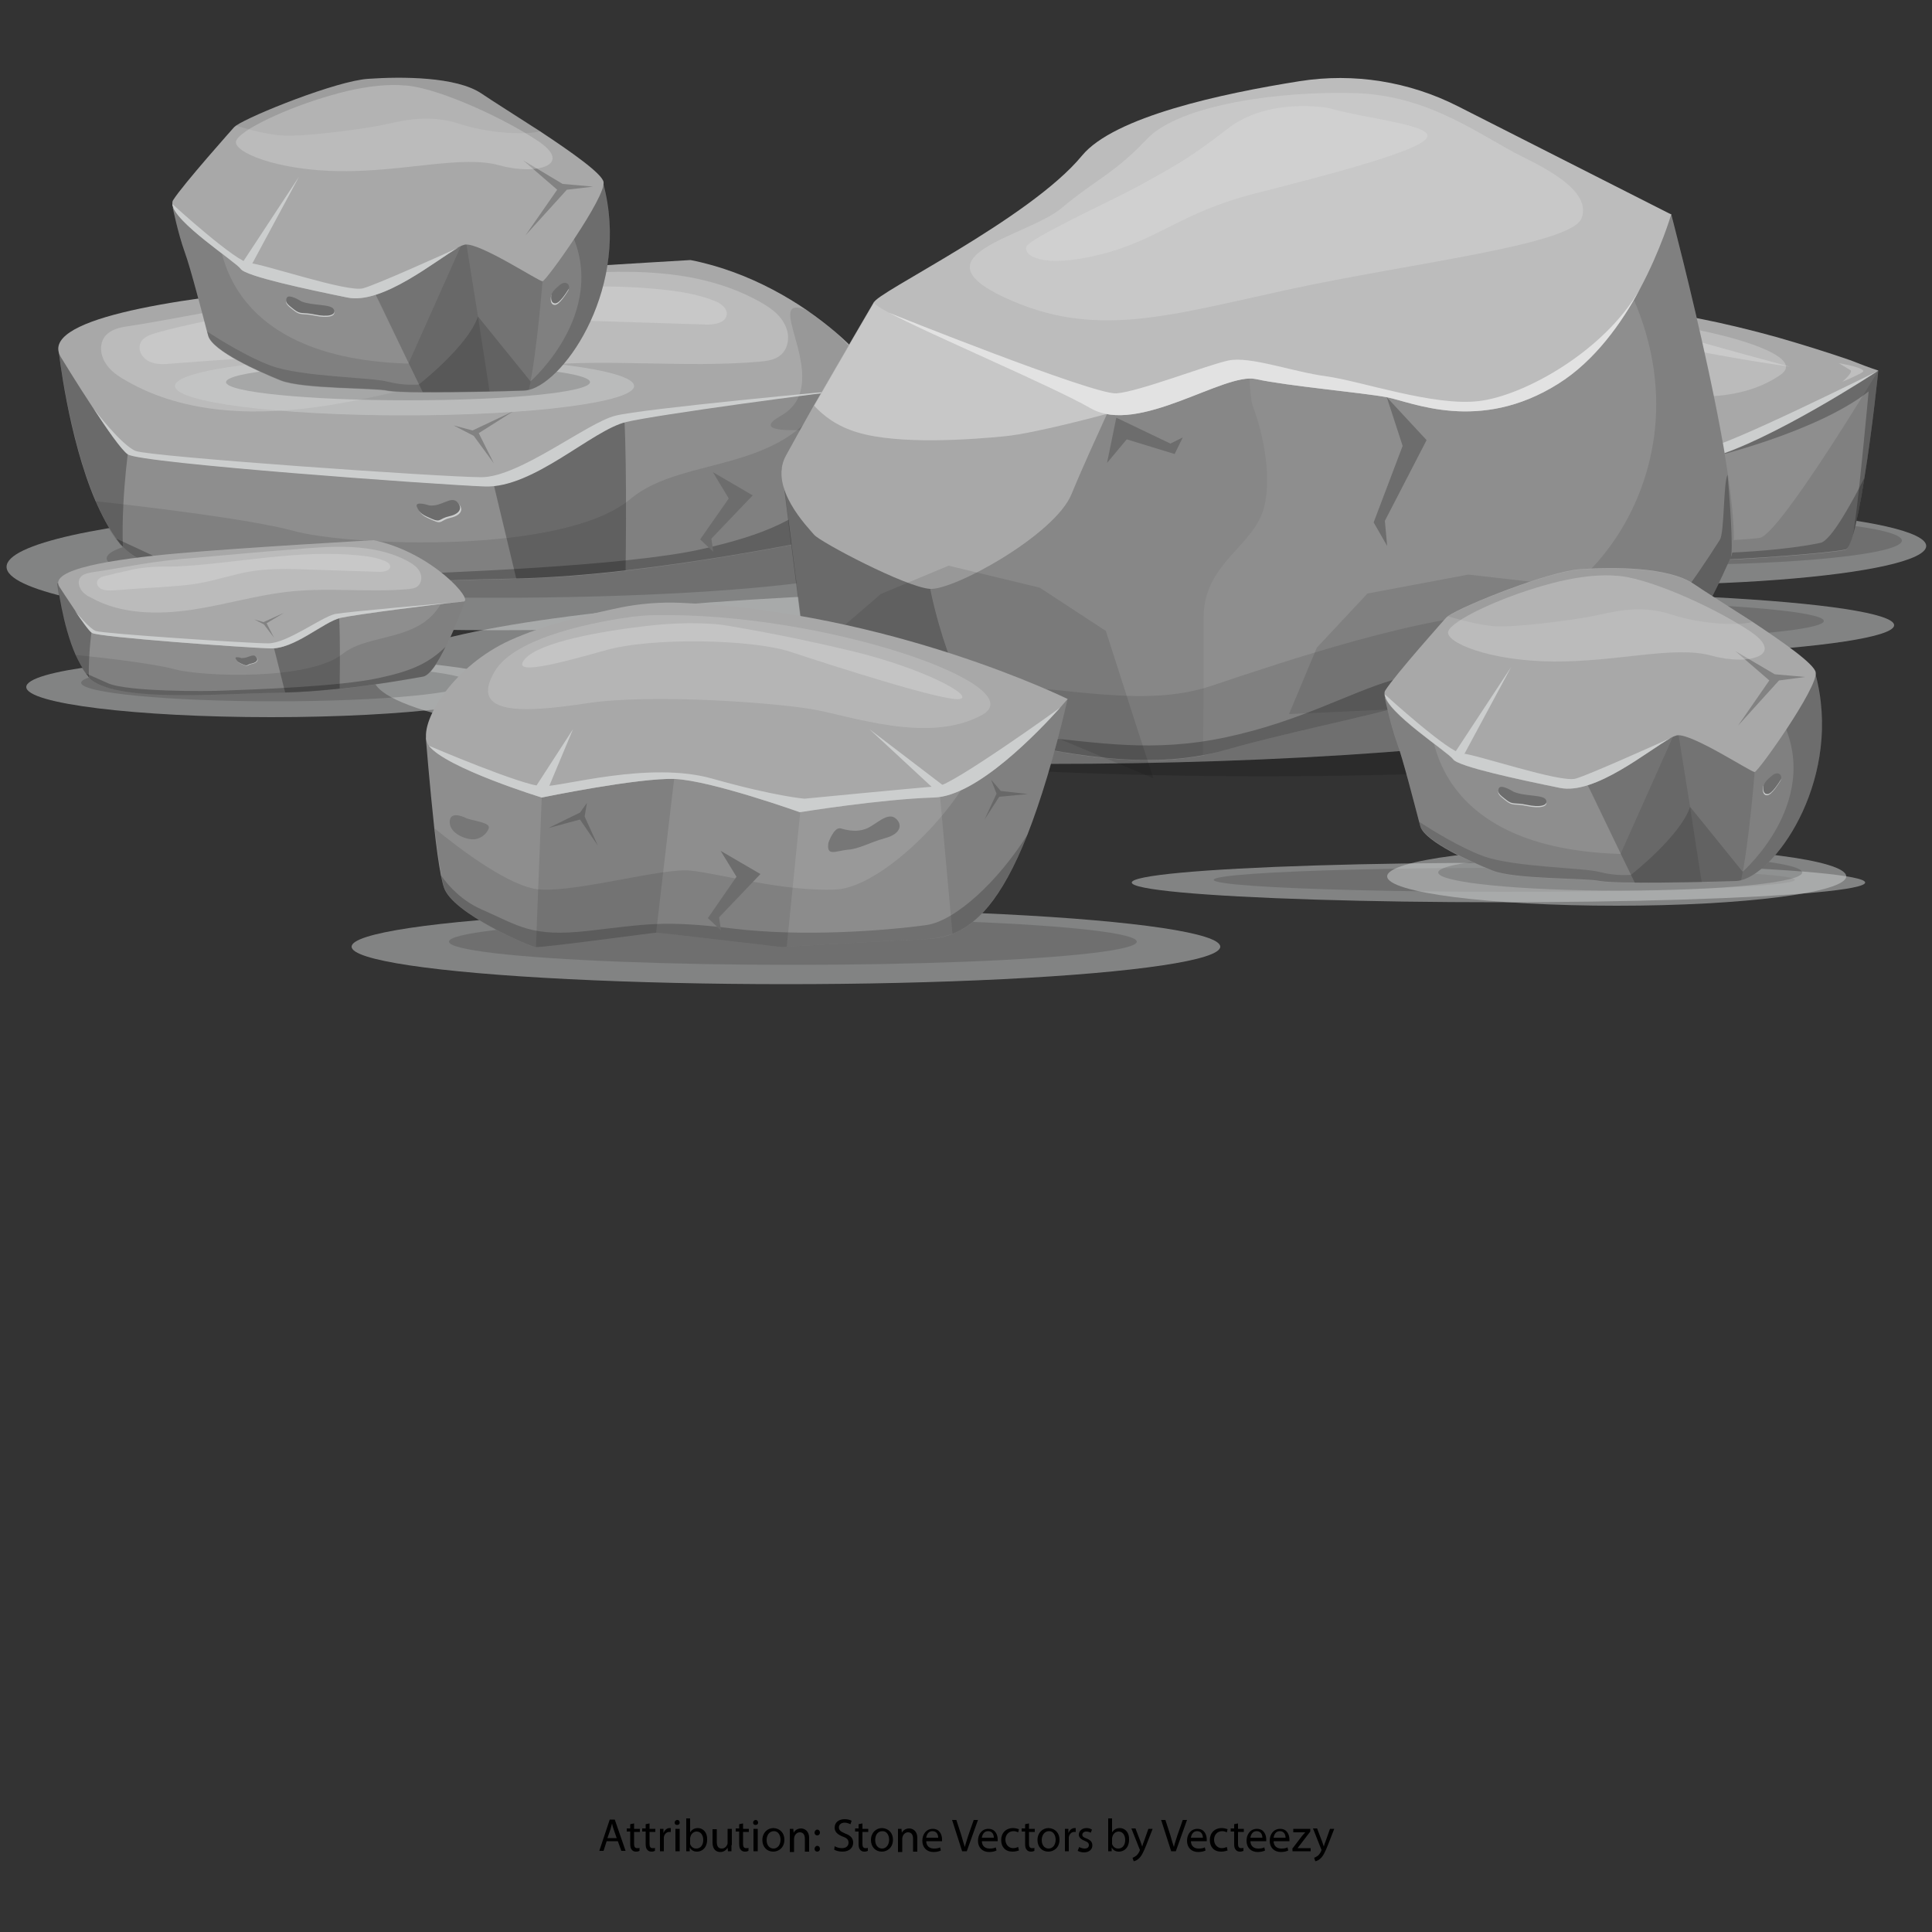 <?xml version="1.0" encoding="utf-8"?>
<!-- Generator: Adobe Illustrator 25.2.1, SVG Export Plug-In . SVG Version: 6.00 Build 0)  -->
<svg version="1.1" id="Lager_1" xmlns="http://www.w3.org/2000/svg" xmlns:xlink="http://www.w3.org/1999/xlink" x="0px" y="0px"
	 viewBox="0 0 500 500" style="enable-background:new 0 0 500 500;" xml:space="preserve">
<rect x="0" y="0" width="500" height="500" fill="#333333" stroke="none"/>
<style type="text/css">
	.st0{opacity:0.52;enable-background:new    ;}
	.st1{fill:#CCCECE;}
	.st2{opacity:0.15;enable-background:new    ;}
	.st3{fill:#8E8E8E;}
	.st4{fill:#A8A8A8;}
	.st5{opacity:0.1;enable-background:new    ;}
	.st6{opacity:0.25;enable-background:new    ;}
	.st7{opacity:0.39;enable-background:new    ;}
	.st8{fill:#E2E2E2;}
	.st9{opacity:0.32;enable-background:new    ;}
	.st10{opacity:0.32;}
	.st11{fill:#828282;}
	.st12{fill:#6D6D6D;}
	.st13{opacity:5.000000e-02;enable-background:new    ;}
	.st14{opacity:0.53;enable-background:new    ;}
	.st15{fill:#BCBCBC;}
	.st16{fill:#FFFFFF;}
	.st17{opacity:0.2;enable-background:new    ;}
	.st18{fill:#686868;}
	.st19{opacity:7.000000e-02;enable-background:new    ;}
	.st20{fill:none;}
	.st21{enable-background:new    ;}
	.st22{fill:#777777;}
</style>
<g id="Lager_2_1_">
</g>
<g id="Lager_1_1_">
	<g>
		<g class="st0">
			<ellipse class="st1" cx="395.3" cy="161.8" rx="94.9" ry="8.4"/>
		</g>
		<g class="st2">
			<ellipse cx="396.8" cy="160.7" rx="75.2" ry="5.2"/>
		</g>
	</g>
	<g>
		<g class="st0">
			<ellipse class="st1" cx="203.4" cy="245" rx="112.4" ry="9.7"/>
		</g>
		<g class="st2">
			<ellipse cx="205.2" cy="243.7" rx="89" ry="6"/>
		</g>
	</g>
	<g>
		<g class="st0">
			<ellipse class="st1" cx="387.8" cy="228.4" rx="94.9" ry="5.1"/>
		</g>
		<g class="st2">
			<ellipse cx="389.3" cy="227.7" rx="75.2" ry="3.1"/>
		</g>
	</g>
	<g class="st0">
		<ellipse class="st1" cx="421.7" cy="141.3" rx="76.8" ry="10.1"/>
	</g>
	<g class="st2">
		<ellipse cx="431.4" cy="139.9" rx="60.8" ry="6.3"/>
	</g>
	<g>
		<path class="st3" d="M486.1,95.9c0,0-1.5,14.9-3.6,27.8c-0.9,5.9-2,11.4-3,14.9c-0.7,2.2-1.3,3.5-1.9,3.7
			c-3.8,0.9-26.6,2.6-36.5,2.8s-60.1-2.8-63.9-6.5c-0.6-0.6-1.2-1.7-1.8-3.1c-1.1-2.6-2.1-6.4-3-10.1c-1.8-7.4-3-14.9-3-14.9
			l50.6-5.6L486.1,95.9z"/>
	</g>
	<g>
		<path class="st4" d="M486.1,95.9L486.1,95.9C486,95.9,486,95.9,486.1,95.9C486,95.9,486,95.9,486.1,95.9c-0.5,0.3-29,19-44.4,22.9
			l-72.4-8.5c0,0,2.5-4.4,7.2-10.4c1-1.3,2.1-2.6,3.4-4l0,0c3.2-3.6,7-7.5,11.5-11.2c11.6-9.5,42-4.8,68.6,2.6
			c6.6,1.9,13,3.9,18.8,5.9C481.3,94.2,483.7,95.1,486.1,95.9z"/>
	</g>
	<g class="st5">
		<path d="M486.1,95.9c0,0-4.7,45.4-8.5,46.3s-26.6,2.6-36.5,2.8s-60.1-2.8-63.9-6.5c-1.7-1.6-3.4-7.4-4.9-13.3
			c10.6,3.8,35,12.6,41.4,14c8.3,1.8,36.6,0.8,41.7,0C460.5,138.5,486.1,95.9,486.1,95.9z"/>
	</g>
	<g class="st6">
		<path d="M482.5,123.7c-1.5,9.6-3.3,18.2-4.9,18.5c-3.8,0.9-26.6,2.6-36.5,2.8s-60.1-2.8-63.9-6.5c-0.6-0.6-1.2-1.7-1.8-3.1
			c5,1.6,18.7,5.4,42,7.1c30.2,2.2,49.6-1.1,53.7-2C473.9,140,479.5,129.6,482.5,123.7z"/>
	</g>
	<g class="st7">
		<path class="st8" d="M475.9,94c0,0,2.2,1.3,3,1.8s-2.1,3-2.1,3s3.2-1.3,5.1-2.4C483.9,95.3,475.9,94,475.9,94z"/>
	</g>
	<g class="st6">
		<path d="M486.1,95.9c0,0-1.5,14.9-3.6,27.8c-0.9,5.9-2,11.4-3,14.9l0,0c1.1-4.5,4.1-37.3,4.1-37.3c-13.6,10.7-41.5,17.3-41.7,17.3
			L486.1,95.9z"/>
	</g>
	<g>
		<path class="st1" d="M486.1,95.9c-0.3,0.2-40.3,20.1-44.6,20c-4.3-0.2-72.3-5.5-72.3-5.5l70.4,8.2c0,0.1,3.3,18.8,3.3,18.9
			l-0.5-18.5c0-0.2,0-0.3,0-0.5C458,114.3,485.6,96.3,486.1,95.9C486,95.9,486,95.9,486.1,95.9L486.1,95.9L486.1,95.9z"/>
	</g>
	<g class="st9">
		<path class="st8" d="M398.5,84.2c0,0-14.3,9.5-16.9,14.7s30.5,1.9,41.2,2.7c10.7,0.8,26.3,3.5,38-4.6
			C472.5,89,407.9,77.3,398.5,84.2z"/>
	</g>
	<g class="st7">
		<path class="st8" d="M384.6,97c0,0,16.5-8.9,20.8-9.9s24.1,0.1,28.1,2.1s29.7,5.7,29.7,5.7s-25.6-6.9-28.9-8.1s-22.9-3.6-26.7-2.3
			C403.9,85.6,384.6,97,384.6,97z"/>
	</g>
	<g class="st0">
		<ellipse class="st1" cx="128.9" cy="146.7" rx="127.2" ry="16.4"/>
	</g>
	<g class="st2">
		<ellipse cx="128.3" cy="144.5" rx="100.7" ry="10.2"/>
	</g>
	<g>
		<path class="st3" d="M226.9,99.6c0,0-4.6,13.6-10.1,25.3c-3.9,8.2-8.2,15.4-11.7,16.1c-5.4,1-23.3,4.4-43.2,6.7
			c-9.4,1.1-19.2,1.9-28.3,2.1c-1.2,0-2.4,0.1-3.5,0.1c-28.8,0.3-85.1,5.9-98.3-8.3c-0.2-0.2-0.3-0.4-0.5-0.5
			c-0.4-0.5-0.8-1-1.2-1.6c-2-2.8-3.8-6.2-5.4-9.9c-7.1-16.6-9.5-38.8-9.5-38.8h13.7L81.5,96l70.2,1.5l4.9,0.1l11.6,0.3l47.4,1.5
			L226.9,99.6z"/>
	</g>
	<g class="st5">
		<path d="M226.9,99.6c0,0-13.5,39.8-21.8,41.4s-45.9,8.6-75.1,8.9c-28.8,0.3-85.1,5.9-98.3-8.3c-0.2-0.2-0.3-0.4-0.5-0.5
			c-2.6-3.1-4.7-7.1-6.6-11.4c12.2,1.3,40.5,4.7,51.4,7.7c14.1,3.9,69.8,6.3,87.2-8.3c13.9-11.7,41.6-5.8,52.2-29.7L226.9,99.6z"/>
	</g>
	<g class="st6">
		<path d="M33.8,112.1c0,0-2.5,15.4-2,29.4c-0.2-0.2-0.3-0.4-0.5-0.5c-12.2-14.9-16.1-50.3-16.1-50.3H25l9.5,4.4L33.8,112.1z"/>
	</g>
	<g class="st6">
		<path d="M161.9,147.6c-9.4,1.1-19.2,1.9-28.3,2.1c-3.2-13.2-7.2-30.1-7.2-30.1l14.1-19.8c0,0,5.7-2,11.1-2.5
			c1.7-0.2,3.4-0.2,4.9,0.1c2,0.4,3.6,1.3,4.2,3C162.2,105.3,162.1,132,161.9,147.6z"/>
	</g>
	<g>
		<path class="st4" d="M226,100.3c-0.3,0-0.8,0.1-1.4,0.1l0,0c0,0,0,0-0.1,0s-0.1,0-0.2,0c0,0,0,0-0.1,0s-0.1,0-0.2,0c0,0,0,0-0.1,0
			s-0.2,0-0.3,0c-11.5,1.1-53.4,6.8-61.6,8.7c-8.9,2.1-24,17.2-36.7,16.7c-12.8-0.5-88.9-6-92.3-8.3c-1.6-1.1-5.3-6.4-8.9-11.9l0,0
			c-4.3-6.5-8.3-13.1-8.3-13.1c-6.1-9.7,27.6-15.1,61.5-18.2s101.4-7,101.4-7C209.8,73.4,232,100,226,100.3z"/>
	</g>
	<g class="st5">
		<path d="M207.4,79.8c-9.5-2.5,8.7,19.9-5.3,27.8s32,0.8,32,0.8S216.9,82.3,207.4,79.8z"/>
	</g>
	<g>
		<path class="st1" d="M223.7,100.5c-11.5,1.1-53.4,6.8-61.6,8.7c-8.9,2.1-24,17.2-36.7,16.7c-12.8-0.5-88.9-6-92.3-8.3
			c-1.6-1.1-5.3-6.4-8.9-11.9c0.2,0.3,7.2,9.5,10.9,11s79.7,6.8,89.5,6.8s27.4-14.1,34.6-15.9C166,105.8,216.5,101.1,223.7,100.5z"
			/>
	</g>
	<g class="st6">
		<path d="M216.8,124.8c-3.9,8.2-8.2,15.4-11.7,16.1c-5.4,1-23.3,4.4-43.2,6.7c-9.4,1.1-19.2,1.9-28.3,2.1c-1.2,0-2.4,0.1-3.5,0.1
			c-28.8,0.3-85.1,5.9-98.3-8.3c-0.2-0.2-0.3-0.4-0.5-0.5c-0.4-0.5-0.8-1-1.2-1.6c2.9,1.3,6.9,3.2,11.4,5.3c9.6,4.5,50.3,4.5,61.5,4
			s58.8-2.1,78.7-6.6C197.8,138.4,207.3,134.5,216.8,124.8z"/>
	</g>
	<g class="st10">
		<g>
			<path class="st8" d="M88.1,76.4c-24.9,1.8-36.8,5.2-54.8,8c-2.2,0.3-4.6,0.8-6.1,2.6c-1.5,1.9-1.3,4.7,0,6.8
				c1.2,2.1,3.3,3.5,5.4,4.7c15.5,9,34.6,9.2,52.3,6.4c17.7-2.8,34.9-8.4,52.8-10.2c19.5-2,39.3,0.6,58.9-1.1
				c1.9-0.2,3.8-0.4,5.3-1.6c2.4-1.9,2.6-5.6,1.1-8.2c-1.4-2.7-4-4.4-6.7-5.9c-17.7-9.7-39.1-8-59.2-6.1
				C120.8,73.3,104.5,74.9,88.1,76.4"/>
		</g>
	</g>
	<g>
		<polygon class="st11" points="132.9,106.4 122.3,111.4 117.4,110.1 122.6,112.8 127.8,119.9 123.9,112.1 		"/>
	</g>
	<g>
		<g>
			<path class="st1" d="M111.4,131.2c0,0-3.9-1.3-3.2,0.4c0.7,1.7,1.6,2.1,3.9,3.1c2.4,1.1,1.8-0.1,4.5-0.7c2.7-0.6,3.6-2.2,1.9-3.8
				C116.8,128.8,114.4,131.6,111.4,131.2z"/>
		</g>
		<g>
			<path class="st12" d="M111.1,130.8c0,0-3.9-1.3-3.2,0.4c0.7,1.7,1.6,2.1,3.9,3.1s1.8-0.1,4.5-0.7c2.7-0.6,3.6-2.2,1.9-3.8
				C116.5,128.4,114.2,131.2,111.1,130.8z"/>
		</g>
	</g>
	<g class="st10">
		<g>
			<path class="st8" d="M51.8,83.4c-3.8,0.8-8.1,1.8-11.2,2.7c-1.7,0.5-3.7,1.1-4.3,2.8c-0.7,1.8,0.6,3.9,2.4,4.7
				c1.8,0.8,3.8,0.7,5.7,0.5c7.9-0.6,15.9-1.2,23.8-1.7c7.8-0.6,15.6-1.1,23.2-2.7c8-1.7,15.8-4.4,23.8-5.8c9.9-1.7,20-1.4,30.1-1.1
				c12.5,0.4,24.9,0.8,37.4,1.2c2.3,0.1,5.3-0.5,5.4-2.8c0-1.6-1.6-2.7-3.1-3.3c-4.4-1.8-9.2-2.5-13.9-3c-31.2-3.2-62.4,4.5-93.7,6
				C68.7,81.3,60,81.3,51.8,83.4"/>
		</g>
	</g>
	<g class="st0">
		<ellipse class="st1" cx="271" cy="175.3" rx="174.4" ry="22.4"/>
	</g>
	<g class="st2">
		<ellipse cx="327" cy="187" rx="138" ry="13.9"/>
	</g>
	<g>
		<path class="st3" d="M447.9,144.3c-5.1,11.3-16.4,36.2-33.1,38.2c-16.7,1.9-31.9-6.6-43.6-2.3s-33.9,8.2-54.5,14
			c-1.8,0.5-3.5,0.9-5.3,1.3c-19.1,3.6-39.1-1.4-51.5-3.6c-1.3-0.2-2.9-0.6-4.6-1.1c-7.6-2.1-18.4-6.5-27.7-10.4
			c-4.3-1.9-8.4-3.6-11.6-5.1c-4.5-2-7.6-6.2-8.2-11.1l-0.2-1.8l-5.2-41.1l14.4-10.7L247,88.2L355.2,50l52.6,3.7l24.7,1.7
			C432.5,55.5,453,133,447.9,144.3z"/>
	</g>
	<g class="st13">
		<path d="M327.2,131.1c-2.5,10.3-15.7,14.5-15.7,28.7c0,11.7,0,26.6-0.2,35.6c-19.1,3.6-39.1-1.4-51.5-3.6
			c-1.3-0.2-2.9-0.6-4.6-1.1c-5.5-9.9-13.4-26.9-15.8-47c-0.8-6.9-3.5-13-7.2-18.2c3.4-5.2,5-6.2,15.3-14.9
			c13.2-11.1,29.9-22.9,29.9-22.9s5.6-4,14.7-5.1c9-1,31,8.5,31,8.5s0.2,11.4,1.1,13.9C325.2,107.5,329.7,120.7,327.2,131.1z"/>
	</g>
	<g class="st6">
		<path d="M255.2,190.8c-11.1-3.1-29.2-11-39.3-15.5c-4.5-2-7.6-6.2-8.2-11.1l-5.4-42.9l14.4-10.7c10.5,7.4,20.8,18.3,22.6,33.1
			C241.8,163.8,249.7,180.9,255.2,190.8z"/>
	</g>
	<g class="st6">
		<path d="M232,182.2c0.8,0.3,1.7,0.7,2.5,1C233.6,182.9,232.8,182.6,232,182.2z"/>
	</g>
	<g class="st5">
		<path d="M447.9,144.3c-5.1,11.3-16.4,36.2-33.1,38.2c-16.7,1.9-31.9-6.6-43.6-2.3s-33.9,8.2-54.5,14s-43.2,0-56.9-2.3
			c-1.3-0.2-2.9-0.6-4.6-1.1c-11.1-3.1-29.2-11-39.3-15.5c-3-1.4-5.5-3.7-6.9-6.7c-0.7-1.4-1.1-2.8-1.3-4.4l-0.2-1.8
			c8.4,5.8,25.7,16.1,41.2,15.1c21.5-1.4,45.1,6.5,64.5,0.1c19.4-6.5,55.8-18.8,77.7-19s62.4-50.6,17.3-104.3
			c-0.1-0.2-0.3-0.3-0.4-0.5l24.7,1.7c0,0,14.4,54.6,16,78.8C448.9,139,448.7,142.5,447.9,144.3z"/>
	</g>
	<g>
		<path class="st4" d="M289,101.8c0,0-1,2.1-2.5,5.3c-2.5,5.5-6.5,14.2-9.2,20.8c-4.3,10.5-30.4,24.9-36.6,24.5
			c-6.2-0.4-28.4-12.1-30-14s-11.7-12.1-7.4-20.3c1.4-2.6,4.2-7.6,7.4-13.3c6.9-12,15.5-26.7,15.5-26.7l24.1,9L289,101.8z"/>
	</g>
	<g class="st6">
		<path d="M447.9,144.3c-5.1,11.3-16.4,36.2-33.1,38.2c-16.7,1.9-31.9-6.6-43.6-2.3s-33.9,8.2-54.5,14s-43.2,0-56.9-2.3
			c-1.3-0.2-2.9-0.6-4.6-1.1c-11.1-3.1-29.2-11-39.3-15.5c-3-1.4-5.5-3.7-6.9-6.7c6.8,3,26.1,11.4,33.1,14.8
			c8.5,4.1,13.8,6.2,27.5,7.4c13.8,1.2,28.6,4.1,47.7,0c19.2-4.1,31.8-11.5,43.1-14.8c11.3-3.3,11.8-4.4,26.4-3s22,2.4,35.3-5.4
			c6.9-4.1,15.9-16.7,23-27.9c1.2-1.8,0.9-15.1,2-16.8C447.5,127.4,448.7,142.5,447.9,144.3z"/>
	</g>
	<g class="st14">
		<path class="st8" d="M286.5,107.1c0,0-18.3,5-26.4,5.8s-27.3,2.3-38.2-1c-5.4-1.6-8.9-4.4-11.2-6.9c6.9-12,15.5-26.7,15.5-26.7
			l24.1,9C267.6,97.1,286.5,107.1,286.5,107.1z"/>
	</g>
	<g>
		<path class="st15" d="M432.5,55.5c0,0-2.6,9-8.1,19.3c-4.7,8.8-11.7,18.6-21.1,24.5c-20.5,12.9-38,4.7-44.4,3.5
			s-25.7-2.9-33.9-4.7c-8.2-1.8-30.4,14.6-42.7,7.6c-10.1-5.8-41.4-19-52.3-24.8l0,0c-2.4-1.3-3.8-2.2-3.8-2.6
			c0-2.3,40.3-21.6,53.8-38c8.3-10.1,36.2-16.1,56.4-19.3c14-2.2,28.3,0.1,40.9,6.5L432.5,55.5z"/>
	</g>
	<g>
		<path class="st8" d="M424.4,74.8L424.4,74.8c-4.7,8.8-11.7,18.6-21.1,24.5c-20.5,12.9-38,4.7-44.4,3.5s-25.7-2.9-33.9-4.7
			c-8.2-1.8-30.4,14.6-42.7,7.6c-10.1-5.8-41.4-19-52.3-24.8c0.4,0.2,53.1,21.3,58.9,20.9c5.8-0.4,23.4-7.3,29-8.5
			s16.5,2.9,25.4,4.1s27.7,7.8,39.4,6.4C394.6,102.4,415.4,90.7,424.4,74.8z"/>
	</g>
	<g class="st9">
		<path class="st8" d="M393.9,40.5c-10.7-5.3-23.8-15.8-43.1-16.4c-19.3-0.6-45.5,2.9-54,11.9s-13.2,10.4-22,17.8
			s-38.4,12.1-15,23.1s42.4,4.8,73.8-2s73-11.5,75.7-18.4C412,49.5,400.1,43.6,393.9,40.5z"/>
	</g>
	<g class="st9">
		<path class="st8" d="M344,28c0,0-15.5-3.1-26.4,5.4s-15.1,10.3-22.1,14.3c-7,3.9-29.3,14-29.9,16.2c-0.6,2.2,3.9,5.7,19,2
			c15.1-3.7,20.9-10.9,40.1-15.8s41.5-10.7,44.4-14.2S354.2,30.9,344,28z"/>
	</g>
	<g>
		<g class="st0">
			<ellipse class="st1" cx="70.2" cy="177.8" rx="63.4" ry="7.8"/>
		</g>
		<g class="st2">
			<ellipse cx="71.2" cy="176.7" rx="50.2" ry="4.8"/>
		</g>
		<g>
			<path class="st3" d="M120.4,155.4c0,0-2.3,6.5-5,12c-1.9,3.9-4.1,7.4-5.8,7.7c-2.7,0.5-11.6,2.1-21.6,3.2
				c-4.7,0.5-9.6,0.9-14.1,1c-0.6,0-1.2,0-1.8,0c-14.4,0.1-42.4,2.8-49-4c-0.1-0.1-0.2-0.2-0.2-0.3c-0.2-0.2-0.4-0.5-0.6-0.7
				c-1-1.3-1.9-3-2.7-4.7c-3.5-7.9-4.7-18.5-4.7-18.5h6.8l26.2,2.5l35,0.7l2.4,0.1l5.8,0.1l23.6,0.7L120.4,155.4z"/>
		</g>
		<g class="st5">
			<path d="M120.4,155.4c0,0-6.7,19-10.9,19.7c-4.2,0.7-22.9,4.1-37.4,4.2c-14.4,0.1-42.4,2.8-49-4c-0.1-0.1-0.2-0.2-0.2-0.3
				c-1.3-1.5-2.4-3.4-3.3-5.5c6.1,0.6,20.2,2.2,25.6,3.7c7,1.9,34.8,3,43.5-4c7-5.6,20.7-2.8,26-14.1L120.4,155.4z"/>
		</g>
		<g class="st6">
			<path d="M24,161.3c0,0-1.2,7.3-1,14c-0.1-0.1-0.2-0.2-0.2-0.3c-6.1-7.1-8-24-8-24h4.9l4.7,2.1L24,161.3z"/>
		</g>
		<g class="st6">
			<path d="M87.9,178.2c-4.7,0.5-9.6,0.9-14.1,1c-1.6-6.3-3.6-14.3-3.6-14.3l7-9.4c0,0,2.9-1,5.6-1.2c0.9-0.1,1.7-0.1,2.4,0.1
				c1,0.2,1.8,0.6,2.1,1.4C88.1,158.1,88,170.8,87.9,178.2z"/>
		</g>
		<g>
			<path class="st4" d="M119.9,155.7c-0.2,0-0.4,0-0.7,0.1l0,0l0,0h-0.1l0,0H119l0,0h-0.1c-5.7,0.5-26.6,3.2-30.7,4.1
				c-4.4,1-12,8.2-18.3,7.9c-6.4-0.2-44.3-2.9-46-4c-0.8-0.5-2.6-3.1-4.4-5.7l0,0c-2.1-3.1-4.1-6.2-4.1-6.2
				c-3-4.6,13.8-7.2,30.7-8.7s50.6-3.4,50.6-3.4C111.8,142.9,122.9,155.6,119.9,155.7z"/>
		</g>
		<g>
			<path class="st1" d="M118.8,155.8c-5.7,0.5-26.6,3.2-30.7,4.1c-4.4,1-12,8.2-18.3,7.9c-6.4-0.2-44.3-2.9-46-4
				c-0.8-0.5-2.6-3.1-4.4-5.7c0.1,0.1,3.6,4.5,5.4,5.2c1.9,0.7,39.8,3.2,44.6,3.2c4.9,0,13.6-6.7,17.3-7.6
				C90,158.3,115.2,156.1,118.8,155.8z"/>
		</g>
		<g class="st6">
			<path d="M115.3,167.4c-1.9,3.9-4.1,7.4-5.8,7.7c-2.7,0.5-11.6,2.1-21.6,3.2c-4.7,0.5-9.6,0.9-14.1,1c-0.6,0-1.2,0-1.8,0
				c-14.4,0.1-42.4,2.8-49-4c-0.1-0.1-0.2-0.2-0.2-0.3c-0.2-0.2-0.4-0.5-0.6-0.7c1.5,0.6,3.4,1.5,5.7,2.5c4.8,2.2,25.1,2.2,30.7,1.9
				c5.6-0.2,29.3-1,39.3-3.2C105.8,173.8,110.6,172,115.3,167.4z"/>
		</g>
		<g class="st10">
			<g>
				<path class="st8" d="M51.2,144.3c-12.4,0.9-18.4,2.5-27.3,3.8c-1.1,0.2-2.3,0.4-3,1.2c-0.8,0.9-0.6,2.2,0,3.2s1.6,1.7,2.7,2.2
					c7.7,4.3,17.3,4.4,26.1,3.1c8.8-1.3,17.4-4,26.3-4.8c9.7-0.9,19.6,0.3,29.4-0.5c0.9-0.1,1.9-0.2,2.6-0.7
					c1.2-0.9,1.3-2.7,0.6-3.9c-0.7-1.3-2-2.1-3.3-2.8c-8.8-4.6-19.5-3.8-29.5-2.9C67.4,142.8,59.3,143.6,51.2,144.3"/>
			</g>
		</g>
		<g>
			<polygon class="st11" points="73.5,158.6 68.2,161 65.8,160.3 68.3,161.6 70.9,165 69,161.3 			"/>
		</g>
		<g>
			<g>
				<path class="st1" d="M62.7,170.4c0,0-2-0.6-1.6,0.2s0.8,1,2,1.5s0.9-0.1,2.2-0.3c1.3-0.3,1.8-1,1-1.8
					C65.5,169.3,64.3,170.6,62.7,170.4z"/>
			</g>
			<g>
				<path class="st12" d="M62.6,170.3c0,0-2-0.6-1.6,0.2s0.8,1,2,1.5c1.2,0.5,0.9-0.1,2.2-0.3c1.3-0.3,1.8-1,1-1.8
					S64.1,170.4,62.6,170.3z"/>
			</g>
		</g>
		<g class="st10">
			<g>
				<path class="st8" d="M33,147.7c-1.9,0.4-4,0.9-5.6,1.3c-0.9,0.2-1.8,0.5-2.2,1.3c-0.4,0.9,0.3,1.9,1.2,2.2
					c0.9,0.4,1.9,0.3,2.9,0.3c4-0.3,7.9-0.6,11.9-0.8c3.9-0.3,7.8-0.5,11.6-1.3c4-0.8,7.9-2.1,11.9-2.8c4.9-0.8,10-0.7,15-0.5
					c6.2,0.2,12.4,0.4,18.6,0.6c1.1,0,2.6-0.3,2.7-1.3c0-0.8-0.8-1.3-1.6-1.6c-2.2-0.9-4.6-1.2-6.9-1.4c-15.6-1.5-31.1,2.1-46.8,2.9
					C41.5,146.6,37.1,146.6,33,147.7"/>
			</g>
		</g>
	</g>
	<g class="st5">
		<polygon points="293.9,187.3 286.2,163.3 269.1,152.1 245.5,146.4 228,153.7 213.7,166 298.5,201.4 		"/>
	</g>
	<g>
		<g>
			<path class="st3" d="M276.3,180.9c-3.5,15.1-7,26.4-10.4,35.1c-6.8,17.2-13.4,23.4-19.4,25.7c-2.8,1.1-5.5,1.3-8,1.4
				c-9,0.4-29.4,1.6-34.9,1.9c-0.9,0.1-1.4,0.1-1.4,0.1s-31.3-3.7-32.3-3.7s-27.8,3.7-31.1,3.7c-0.1,0-0.2,0-0.3,0
				c-1.5-0.2-21.4-8.7-23.6-15.4c-0.3-0.8-0.5-1.9-0.8-3.2c-0.6-3.1-1.2-7.5-1.7-12.1c-1.2-11-2.2-23.5-2.2-23.5l45.7-12.9
				l102.8,2.5L276.3,180.9z"/>
		</g>
		<g class="st5">
			<path d="M276.3,180.9c-13.7,59.2-27.4,61.7-37.8,62.2c-10.4,0.5-36.3,2-36.3,2s-31.3-3.7-32.3-3.7s-29.9,4-31.3,3.7
				c-1.5-0.2-21.4-8.7-23.6-15.4c-0.8-2.5-1.7-8.7-2.5-15.3c6.2,5.1,19.7,15.4,27.3,15.8c10.1,0.6,31.5-5.6,38.8-4.9
				c7.3,0.7,24.1,5.5,37.7,4.9c13.6-0.6,38.1-27.1,38.1-39.8c0-3.2,1.8-6.6,4.5-9.9L276.3,180.9z"/>
		</g>
		<g class="st5">
			<path d="M175.8,190.6c-0.6,4.3-6,50.8-6,50.8c-1,0-27.8,3.7-31.1,3.7l1.5-38.7l6.5-8.8l7.4-14.6
				C154.2,183.1,176.4,186.3,175.8,190.6z"/>
		</g>
		<g class="st5">
			<path class="st16" d="M246.5,241.7c-2.8,1.1-5.5,1.3-8,1.4c-9,0.4-29.4,1.6-34.9,1.9l3.5-34.8l6.5-10.5l26.9-6.5l2.8,13.1
				L246.5,241.7z"/>
		</g>
		<g>
			<path class="st4" d="M276.3,180.9c0,0-0.7,0.8-1.9,2.2l0,0l0,0c-5.5,6.1-21.5,23-32.7,23.3c-13.7,0.4-34.7,3.8-34.7,3.8
				s-23-8.2-32.3-8.6c-9.3-0.4-34.5,4.8-34.5,4.8s-24.7-7.6-29.2-13.4l0,0c-0.3-0.4-0.5-0.8-0.6-1.2c-1.5-5.8,7.3-19.6,21.6-26.1
				c9-4.1,21-6.9,28.7-8.5c5-1,10.2-1.4,15.3-1.2C230.3,158.2,276.3,180.9,276.3,180.9z"/>
		</g>
		<g class="st17">
			<path d="M265.9,216c-6.8,17.2-13.4,23.4-19.4,25.7c-2.8,1.1-5.5,1.3-8,1.4c-9,0.4-29.4,1.6-34.9,1.9c-0.9,0.1-1.4,0.1-1.4,0.1
				s-31.3-3.7-32.3-3.7s-27.8,3.7-31.1,3.7c-0.1,0-0.2,0-0.3,0c-1.5-0.2-21.4-8.7-23.6-15.4c-0.3-0.8-0.5-1.9-0.8-3.2
				c2.1,3,5.5,6.6,10.4,8.8c9.9,4.3,12.9,7.3,27.8,5.6c14.9-1.7,19.2-2.8,37.3-0.6s39.2,0.6,50.2-0.9
				C247.3,238.3,258.4,228,265.9,216z"/>
		</g>
		<g>
			<polygon class="st1" points="138,204.6 148.3,188.7 141.4,205.2 			"/>
		</g>
		<g>
			<polygon class="st1" points="242.8,205.2 225,188.7 245.3,204.2 			"/>
		</g>
		<g class="st2">
			<path class="st16" d="M169.4,159.2c-1.9,0-3.8,0.2-5.7,0.4c-8.1,1.1-30.3,4.9-35.7,14.2c-6.7,11.4,7.5,10.7,23.9,8.2
				s47.8-0.2,58,1.5s30.4,9.2,44.3,1.5C267.7,177.5,213.7,158.4,169.4,159.2z"/>
		</g>
		<g class="st17">
			<path class="st16" d="M186.8,161.7c0,0-7.7-1.1-19.5,0.3c-11.3,1.3-27.7,4.1-31.5,8.6s9.1,1,20.9-2.3c11.8-3.4,37.9-2.9,47.9,0.4
				c10,3.3,40,13,43.8,12.2c3.8-0.7-9.1-7.9-28.3-12.5C201.3,163.9,186.8,161.7,186.8,161.7z"/>
		</g>
		<g>
			<polygon class="st18" points="150.1,210.3 141.9,214.3 150.1,212.1 154.7,218.8 151.3,211.3 151.9,207.8 			"/>
		</g>
		<g>
			<polygon class="st18" points="259,204.7 256.5,201.8 257.9,205.4 254.8,212.1 258.6,206.2 266,205.5 			"/>
		</g>
		<g>
			<path class="st1" d="M274.4,183.1c-5.5,6.1-21.5,23-32.7,23.3c-13.7,0.4-34.7,3.8-34.7,3.8s-23-8.2-32.3-8.6
				c-9.3-0.4-34.5,4.8-34.5,4.8s-24.7-7.6-29.2-13.4l0,0c0,0,24.3,10.4,29.4,10.5c5.1,0.1,27.6-6.6,43.9-2s23.9,5.2,23.9,5.2
				s30.9-3,34.4-3.2C246.2,203.4,274.2,183.3,274.4,183.1z"/>
		</g>
	</g>
	<g>
		<g class="st0">
			<ellipse class="st1" cx="104.7" cy="99.9" rx="59.4" ry="7.6"/>
		</g>
		<g class="st2">
			<ellipse cx="105.6" cy="98.9" rx="47.1" ry="4.7"/>
		</g>
		<g>
			<g>
				<g>
					<path class="st3" d="M136.9,100.9c-0.4,0.1-0.9,0.2-1.3,0.2c-2.3,0.1-5.5,0.2-8.9,0.3c-5.6,0.1-12.1,0.2-17.3,0.2
						c-4.4,0-7.9-0.2-9-0.4c-3.2-0.8-22.1-0.4-27.8-2.7c-5.7-2.3-17.5-7.6-18.7-11.5c-0.1-0.3-0.2-0.7-0.3-1.1
						c-1.3-4.9-4.2-16.3-5.8-20.7c-1.7-4.7-3.1-11.5-3.1-11.5l4.8-0.5l9.5-0.9L83.6,44l19.2,2.5l39.3,0.6h3.3l10.7,0.2
						C163.3,73.9,146.5,98.5,136.9,100.9z"/>
				</g>
				<g class="st5">
					<path d="M140.4,72.8c0,0-1.4,18.2-3.5,28c-0.4,0.1-0.9,0.2-1.3,0.2c-6.1,0.2-17.9,0.5-26.2,0.4c-4.8-9.6-11.1-23.3-12.2-25.2
						c-1.7-3-6.2-7.7-4-12.1s1.9-6.6,14.5-8.8c12.6-2.3,13.1-3.3,17.1-2c4.1,1.3,10.3,1.9,11.9,3.8C138.4,59,140.4,72.8,140.4,72.8z
						"/>
				</g>
				<g class="st2">
					<path d="M136.9,100.9c-0.4,0.1-0.9,0.2-1.3,0.2c-6.1,0.2-17.9,0.5-26.2,0.4c-4.4,0-7.9-0.2-9-0.4c-3.2-0.8-22.1-0.4-27.8-2.7
						c-5.7-2.3-17.5-7.6-18.7-11.5c-0.1-0.3-0.2-0.7-0.3-1.1C57,88,64.1,92.4,70,94.6c8,3,26.1,3,30.4,4.2c4.3,1.1,8,0.7,8,0.7
						s12.7-9.9,15.3-17.6l13.6,16.8c0,0,21.9-19.1,9.2-41.1c-2.5-4.4-3.8-7.9-4.3-10.7l14,0.2C163.3,73.9,146.5,98.5,136.9,100.9z"
						/>
				</g>
				<g class="st5">
					<path d="M136.9,100.9c-0.4,0.1-0.9,0.2-1.3,0.2c-6.1,0.2-17.9,0.5-26.2,0.4c-4.4,0-7.9-0.2-9-0.4c-3.2-0.8-22.1-0.4-27.8-2.7
						c-5.7-2.3-17.5-7.6-18.7-11.5c-0.1-0.3-0.2-0.7-0.3-1.1c-1.3-4.9-4.2-16.3-5.8-20.7c-1.7-4.7-3.1-11.5-3.1-11.5l4.8-0.5l7,3.6
						c0,0-3.5,35.9,49.2,37.4l16.7-37.4l23-9.7l10.7,0.2C163.3,73.9,146.5,98.5,136.9,100.9z"/>
				</g>
				<g class="st5">
					<path d="M126.7,101.3c-5.6,0.1-12.1,0.2-17.3,0.2L97.2,76.3l23.2-15l3.3,20.6L126.7,101.3z"/>
				</g>
				<g>
					<path class="st4" d="M140.4,72.8c-1,0-16.2-10-20-9.5c-0.1,0-0.2,0-0.4,0.1l0,0c-0.4,0.1-0.8,0.3-1.4,0.6
						C113,67.2,99,78.9,89.9,77c-10.3-2.1-26.3-5.5-27.6-7.4c-1.2-1.8-17.4-12.2-17.7-16.8c0-0.4,0-0.7,0.2-1
						c2.5-4,15.8-18.9,15.8-18.9c0.1-0.1,0.3-0.2,0.5-0.4c3.9-2.7,26.1-11.6,34.2-12.1c8.6-0.6,22.8-0.6,29.3,3.8
						c2.8,1.9,9,5.8,15.2,9.8c8,5.3,16,10.9,16.4,13.1C156.9,50.9,141.3,72.8,140.4,72.8z"/>
				</g>
				<g class="st19">
					<path d="M139.8,34c-5,1.1-14.3,0.2-20.7-1.9c-8.8-2.9-15.7-0.6-20.9,0.4c-5.2,1-20.7,3.1-25.9,2.5c-5.2-0.5-11.2-2.5-11.2-2.5
						c3.9-2.7,26.1-11.6,34.2-12.1c8.6-0.6,22.8-0.6,29.3,3.8C127.4,26.1,133.6,30,139.8,34z"/>
				</g>
				<g>
					<path class="st1" d="M118.6,64.1C113,67.2,99,78.9,89.9,77c-10.3-2.1-26.3-5.5-27.6-7.4c-1.2-1.8-17.4-12.2-17.7-16.8
						c0.3,0.3,16.7,15.2,20,15.3s25.5,7.7,29.4,6.5C97.3,73.7,113.8,66.3,118.6,64.1z"/>
				</g>
				<g>
					<polygon class="st1" points="62.6,68.2 77.4,45.7 64.7,69.3 					"/>
				</g>
				<g>
					<polygon class="st11" points="135.4,41.5 144.2,49.1 136,60.9 146.7,49.1 153.5,48.3 145.6,47.6 					"/>
				</g>
				<g class="st9">
					<path class="st8" d="M104.3,22.1c0,0-6.7-0.9-18.4,2.5C74.2,27.9,62,33.7,61.1,36.5s10.6,7.7,27.3,7.8
						c16.8,0.1,31.1-4.2,40.9-1.5s19.5-0.2,9.5-6.6C128.9,29.7,111.7,22.2,104.3,22.1z"/>
				</g>
			</g>
			<g>
				<g>
					<path class="st1" d="M78,78.3c0,0-3.3-2.1-3.8-0.9c-0.5,1.1,0.1,1.6,1.9,3s2.1,0.6,5.4,1.3c3.3,0.7,5.6,0.2,4.9-1.3
						C85.7,78.9,81,79.5,78,78.3z"/>
				</g>
				<g>
					<path class="st12" d="M78,78c0,0-3.3-2.1-3.8-0.9c-0.5,1.1,0.1,1.6,1.9,3s2.1,0.6,5.4,1.3c3.3,0.7,5.6,0.2,4.9-1.3
						C85.7,78.6,81,79.2,78,78z"/>
				</g>
			</g>
			<g>
				<g>
					<path class="st1" d="M145.1,73.9c0,0-2.3,1.7-2.5,2.8c-0.2,1.1,0,2.3,1.1,2.2c1.1-0.1,2.8-2.8,3.3-3.6S146.8,72.8,145.1,73.9z"
						/>
				</g>
				<g>
					<path class="st12" d="M145.2,73.5c0,0-2.3,1.7-2.5,2.8c-0.2,1.1,0,2.3,1.1,2.2c1.1-0.1,2.8-2.8,3.3-3.6
						C147.7,74.2,146.9,72.5,145.2,73.5z"/>
				</g>
			</g>
		</g>
	</g>
	<g class="st5">
		<polygon points="423.5,169.5 402.7,151.3 380,148.7 353.9,153.6 340.8,167.6 333.6,184.8 435.7,180.1 		"/>
	</g>
	<g>
		<g class="st0">
			<ellipse class="st1" cx="418.4" cy="226.8" rx="59.4" ry="7.6"/>
		</g>
		<g class="st2">
			<ellipse cx="419.3" cy="225.8" rx="47.1" ry="4.7"/>
		</g>
		<g>
			<g>
				<g>
					<path class="st3" d="M450.6,227.8c-0.4,0.1-0.9,0.2-1.3,0.2c-2.3,0.1-5.5,0.2-8.9,0.3c-5.6,0.1-12.1,0.2-17.3,0.2
						c-4.4,0-7.9-0.2-9-0.4c-3.2-0.8-22.1-0.4-27.8-2.7c-5.7-2.3-17.5-7.6-18.7-11.5c-0.1-0.3-0.2-0.7-0.3-1.1
						c-1.3-4.9-4.2-16.3-5.8-20.7c-1.7-4.7-3.1-11.5-3.1-11.5l4.8-0.5l9.5-0.9l24.6-8.3l19.2,2.5l39.3,0.6h3.3l10.7,0.2
						C477,200.8,460.2,225.4,450.6,227.8z"/>
				</g>
				<g class="st5">
					<path d="M454.1,199.8c0,0-1.4,18.2-3.5,28c-0.4,0.1-0.9,0.2-1.3,0.2c-6.1,0.2-17.9,0.5-26.2,0.4c-4.8-9.6-11.1-23.3-12.2-25.2
						c-1.7-3-6.2-7.7-4-12.1c2.2-4.4,1.9-6.6,14.5-8.8c12.6-2.3,13.1-3.3,17.1-2c4.1,1.3,10.3,1.9,11.9,3.8
						C452.1,186,454.1,199.8,454.1,199.8z"/>
				</g>
				<g class="st2">
					<path d="M450.6,227.8c-0.4,0.1-0.9,0.2-1.3,0.2c-6.1,0.2-17.9,0.5-26.2,0.4c-4.4,0-7.9-0.2-9-0.4c-3.2-0.8-22.1-0.4-27.8-2.7
						c-5.7-2.3-17.5-7.6-18.7-11.5c-0.1-0.3-0.2-0.7-0.3-1.1c3.4,2.2,10.5,6.6,16.4,8.8c8,3,26.1,3,30.4,4.2c4.3,1.1,8,0.7,8,0.7
						s12.7-9.9,15.3-17.6l13.6,16.8c0,0,21.9-19.1,9.2-41.1c-2.5-4.4-3.8-7.9-4.3-10.7l14,0.2C477,200.8,460.2,225.4,450.6,227.8z"
						/>
				</g>
				<g class="st5">
					<path d="M450.6,227.8c-0.4,0.1-0.9,0.2-1.3,0.2c-6.1,0.2-17.9,0.5-26.2,0.4c-4.4,0-7.9-0.2-9-0.4c-3.2-0.8-22.1-0.4-27.8-2.7
						c-5.7-2.3-17.5-7.6-18.7-11.5c-0.1-0.3-0.2-0.7-0.3-1.1c-1.3-4.9-4.2-16.3-5.8-20.7c-1.7-4.7-3.1-11.5-3.1-11.5l4.8-0.5l7,3.6
						c0,0-3.5,35.9,49.2,37.4l16.7-37.4l23-9.7l10.7,0.2C477,200.8,460.2,225.4,450.6,227.8z"/>
				</g>
				<g class="st5">
					<path d="M440.4,228.3c-5.6,0.1-12.1,0.2-17.3,0.2l-12.2-25.2l23.2-15l3.3,20.6L440.4,228.3z"/>
				</g>
				<g>
					<path class="st4" d="M454.1,199.8c-1,0-16.2-10-20-9.5c-0.1,0-0.2,0-0.4,0.1l0,0c-0.4,0.1-0.8,0.3-1.4,0.6
						c-5.7,3.1-19.6,14.8-28.7,12.9c-10.3-2.1-26.3-5.5-27.6-7.4c-1.2-1.8-17.4-12.2-17.7-16.8c0-0.4,0-0.7,0.2-1
						c2.5-4,15.8-18.9,15.8-18.9c0.1-0.1,0.3-0.2,0.5-0.4c3.9-2.7,26.1-11.6,34.2-12.1c8.6-0.6,22.8-0.6,29.3,3.8
						c2.8,1.9,9,5.8,15.2,9.8c8,5.3,16,10.9,16.4,13.1C470.6,177.8,455,199.8,454.1,199.8z"/>
				</g>
				<g class="st19">
					<path d="M453.5,161c-5,1.1-14.3,0.2-20.7-1.9c-8.8-2.9-15.7-0.6-20.9,0.4c-5.2,1-20.7,3.1-25.9,2.5s-11.2-2.5-11.2-2.5
						c3.9-2.7,26.1-11.6,34.2-12.1c8.6-0.6,22.8-0.6,29.3,3.8C441.1,153,447.3,156.9,453.5,161z"/>
				</g>
				<g>
					<path class="st1" d="M432.4,191c-5.7,3.1-19.6,14.8-28.7,12.9c-10.3-2.1-26.3-5.5-27.6-7.4c-1.2-1.8-17.4-12.2-17.7-16.8
						c0.3,0.3,16.7,15.2,20,15.3s25.5,7.7,29.4,6.5C411,200.6,427.5,193.2,432.4,191z"/>
				</g>
				<g>
					<polygon class="st1" points="376.3,195.1 391.1,172.6 378.4,196.2 					"/>
				</g>
				<g>
					<polygon class="st11" points="449.1,168.5 457.9,176.1 449.8,187.8 460.4,176.1 467.2,175.2 459.3,174.5 					"/>
				</g>
				<g class="st9">
					<path class="st8" d="M418,149c0,0-6.7-0.9-18.4,2.5c-11.7,3.3-23.9,9.1-24.8,11.9c-0.9,2.8,10.6,7.7,27.3,7.8
						c16.8,0.1,31.1-4.2,40.9-1.5s19.5-0.2,9.5-6.6C442.6,156.6,425.4,149.1,418,149z"/>
				</g>
			</g>
			<g>
				<g>
					<path class="st1" d="M391.7,205.2c0,0-3.3-2.1-3.8-0.9c-0.5,1.1,0.1,1.6,1.9,3s2.1,0.6,5.4,1.3s5.6,0.2,4.9-1.3
						C399.4,205.9,394.8,206.5,391.7,205.2z"/>
				</g>
				<g>
					<path class="st12" d="M391.7,204.9c0,0-3.3-2.1-3.8-0.9c-0.5,1.1,0.1,1.6,1.9,3s2.1,0.6,5.4,1.3s5.6,0.2,4.9-1.3
						C399.4,205.6,394.8,206.2,391.7,204.9z"/>
				</g>
			</g>
			<g>
				<g>
					<path class="st1" d="M458.8,200.8c0,0-2.3,1.7-2.5,2.8s0,2.3,1.1,2.2s2.8-2.8,3.3-3.6C461.3,201.5,460.5,199.8,458.8,200.8z"/>
				</g>
				<g>
					<path class="st12" d="M458.9,200.5c0,0-2.3,1.7-2.5,2.8s0,2.3,1.1,2.2s2.8-2.8,3.3-3.6C461.4,201.1,460.6,199.4,458.9,200.5z"
						/>
				</g>
			</g>
		</g>
	</g>
	<g>
		<rect y="470.6" class="st20" width="500" height="23.7"/>
	</g>
	<g class="st21">
		<path d="M157,476.5l-0.8,2.5h-1.1l2.7-8.1h1.3l2.8,8.1h-1.1l-0.9-2.5H157z M159.6,475.7l-0.8-2.3c-0.2-0.5-0.3-1-0.4-1.5h0
			c-0.1,0.5-0.3,1-0.4,1.5l-0.8,2.3H159.6z"/>
		<path d="M164.1,471.9v1.4h1.5v0.8h-1.5v3.1c0,0.7,0.2,1.1,0.8,1.1c0.3,0,0.5,0,0.6-0.1l0,0.8c-0.2,0.1-0.5,0.2-0.9,0.2
			c-0.5,0-0.9-0.2-1.1-0.5c-0.3-0.3-0.4-0.8-0.4-1.5v-3.2h-0.9v-0.8h0.9v-1.1L164.1,471.9z"/>
		<path d="M168.1,471.9v1.4h1.5v0.8h-1.5v3.1c0,0.7,0.2,1.1,0.8,1.1c0.3,0,0.5,0,0.6-0.1l0,0.8c-0.2,0.1-0.5,0.2-0.9,0.2
			c-0.5,0-0.9-0.2-1.1-0.5c-0.3-0.3-0.4-0.8-0.4-1.5v-3.2h-0.9v-0.8h0.9v-1.1L168.1,471.9z"/>
		<path d="M170.8,475.1c0-0.7,0-1.3,0-1.8h0.9l0,1.1h0c0.3-0.8,0.9-1.3,1.6-1.3c0.1,0,0.2,0,0.3,0v1c-0.1,0-0.2,0-0.4,0
			c-0.7,0-1.3,0.6-1.4,1.4c0,0.1,0,0.3,0,0.5v3.1h-1V475.1z"/>
		<path d="M175.9,471.7c0,0.4-0.3,0.6-0.7,0.6c-0.4,0-0.6-0.3-0.6-0.6c0-0.4,0.3-0.7,0.7-0.7C175.7,471,175.9,471.3,175.9,471.7z
			 M174.8,479.1v-5.8h1.1v5.8H174.8z"/>
		<path d="M177.6,470.6h1v3.6h0c0.4-0.6,1-1.1,2-1.1c1.4,0,2.5,1.2,2.4,3c0,2.1-1.3,3.1-2.6,3.1c-0.8,0-1.5-0.3-1.9-1.1h0l0,1h-0.9
			c0-0.4,0-1,0-1.5V470.6z M178.6,476.8c0,0.1,0,0.3,0,0.4c0.2,0.7,0.8,1.2,1.6,1.2c1.1,0,1.8-0.9,1.8-2.2c0-1.2-0.6-2.2-1.7-2.2
			c-0.7,0-1.4,0.5-1.6,1.3c0,0.1-0.1,0.3-0.1,0.4V476.8z"/>
		<path d="M189.3,477.5c0,0.6,0,1.1,0,1.6h-0.9l-0.1-0.9h0c-0.3,0.5-0.9,1.1-1.9,1.1c-0.9,0-2-0.5-2-2.5v-3.4h1.1v3.2
			c0,1.1,0.3,1.8,1.3,1.8c0.7,0,1.2-0.5,1.4-1c0.1-0.2,0.1-0.3,0.1-0.5v-3.6h1.1V477.5z"/>
		<path d="M192.3,471.9v1.4h1.5v0.8h-1.5v3.1c0,0.7,0.2,1.1,0.8,1.1c0.3,0,0.5,0,0.6-0.1l0,0.8c-0.2,0.1-0.5,0.2-0.9,0.2
			c-0.5,0-0.9-0.2-1.1-0.5c-0.3-0.3-0.4-0.8-0.4-1.5v-3.2h-0.9v-0.8h0.9v-1.1L192.3,471.9z"/>
		<path d="M196.2,471.7c0,0.4-0.3,0.6-0.7,0.6c-0.4,0-0.6-0.3-0.6-0.6c0-0.4,0.3-0.7,0.7-0.7C195.9,471,196.2,471.3,196.2,471.7z
			 M195,479.1v-5.8h1.1v5.8H195z"/>
		<path d="M203,476.1c0,2.1-1.5,3.1-2.9,3.1c-1.6,0-2.8-1.2-2.8-3c0-1.9,1.3-3.1,2.9-3.1C201.9,473.2,203,474.4,203,476.1z
			 M198.4,476.2c0,1.3,0.7,2.2,1.8,2.2c1,0,1.8-0.9,1.8-2.3c0-1-0.5-2.2-1.7-2.2C199,473.9,198.4,475.1,198.4,476.2z"/>
		<path d="M204.4,474.9c0-0.6,0-1.1,0-1.6h0.9l0.1,1h0c0.3-0.6,1-1.1,1.9-1.1c0.8,0,2.1,0.5,2.1,2.5v3.5h-1.1v-3.3
			c0-0.9-0.3-1.7-1.3-1.7c-0.7,0-1.2,0.5-1.4,1.1c0,0.1-0.1,0.3-0.1,0.5v3.5h-1.1V474.9z"/>
		<path d="M211.5,475c-0.4,0-0.7-0.3-0.7-0.7c0-0.4,0.3-0.8,0.7-0.8s0.7,0.3,0.7,0.8C212.2,474.7,211.9,475,211.5,475L211.5,475z
			 M211.5,479.2c-0.4,0-0.7-0.3-0.7-0.7c0-0.4,0.3-0.8,0.7-0.8s0.7,0.3,0.7,0.8C212.2,478.9,211.9,479.2,211.5,479.2L211.5,479.2z"
			/>
		<path d="M216,477.8c0.5,0.3,1.2,0.5,1.9,0.5c1.1,0,1.7-0.6,1.7-1.4c0-0.8-0.4-1.2-1.5-1.6c-1.3-0.5-2.1-1.2-2.1-2.3
			c0-1.3,1-2.2,2.6-2.2c0.8,0,1.4,0.2,1.8,0.4l-0.3,0.9c-0.3-0.1-0.8-0.4-1.5-0.4c-1.1,0-1.5,0.7-1.5,1.2c0,0.8,0.5,1.1,1.6,1.6
			c1.4,0.5,2.1,1.2,2.1,2.4c0,1.2-0.9,2.3-2.8,2.3c-0.8,0-1.6-0.2-2.1-0.5L216,477.8z"/>
		<path d="M223.2,471.9v1.4h1.5v0.8h-1.5v3.1c0,0.7,0.2,1.1,0.8,1.1c0.3,0,0.5,0,0.6-0.1l0,0.8c-0.2,0.1-0.5,0.2-0.9,0.2
			c-0.5,0-0.9-0.2-1.1-0.5c-0.3-0.3-0.4-0.8-0.4-1.5v-3.2h-0.9v-0.8h0.9v-1.1L223.2,471.9z"/>
		<path d="M231.1,476.1c0,2.1-1.5,3.1-2.9,3.1c-1.6,0-2.8-1.2-2.8-3c0-1.9,1.3-3.1,2.9-3.1C230,473.2,231.1,474.4,231.1,476.1z
			 M226.5,476.2c0,1.3,0.7,2.2,1.8,2.2c1,0,1.8-0.9,1.8-2.3c0-1-0.5-2.2-1.7-2.2C227,473.9,226.5,475.1,226.5,476.2z"/>
		<path d="M232.4,474.9c0-0.6,0-1.1,0-1.6h0.9l0.1,1h0c0.3-0.6,1-1.1,1.9-1.1c0.8,0,2.1,0.5,2.1,2.5v3.5h-1.1v-3.3
			c0-0.9-0.3-1.7-1.3-1.7c-0.7,0-1.2,0.5-1.4,1.1c0,0.1-0.1,0.3-0.1,0.5v3.5h-1.1V474.9z"/>
		<path d="M239.7,476.4c0,1.4,0.9,2,2,2c0.8,0,1.2-0.1,1.6-0.3l0.2,0.8c-0.4,0.2-1,0.4-1.9,0.4c-1.8,0-2.9-1.2-2.9-2.9
			s1-3.1,2.7-3.1c1.9,0,2.4,1.7,2.4,2.7c0,0.2,0,0.4,0,0.5H239.7z M242.8,475.6c0-0.7-0.3-1.7-1.5-1.7c-1.1,0-1.5,1-1.6,1.7H242.8z"
			/>
		<path d="M249,479.1l-2.6-8.1h1.1l1.3,4c0.3,1.1,0.6,2.1,0.9,3h0c0.2-0.9,0.6-2,0.9-3l1.4-4h1.1l-2.9,8.1H249z"/>
		<path d="M254.1,476.4c0,1.4,0.9,2,2,2c0.8,0,1.2-0.1,1.6-0.3l0.2,0.8c-0.4,0.2-1,0.4-1.9,0.4c-1.8,0-2.9-1.2-2.9-2.9
			s1-3.1,2.7-3.1c1.9,0,2.4,1.7,2.4,2.7c0,0.2,0,0.4,0,0.5H254.1z M257.2,475.6c0-0.7-0.3-1.7-1.5-1.7c-1.1,0-1.5,1-1.6,1.7H257.2z"
			/>
		<path d="M263.7,478.9c-0.3,0.1-0.9,0.3-1.7,0.3c-1.8,0-2.9-1.2-2.9-3c0-1.8,1.2-3.1,3.1-3.1c0.6,0,1.2,0.2,1.5,0.3l-0.2,0.8
			c-0.3-0.1-0.6-0.3-1.2-0.3c-1.3,0-2.1,1-2.1,2.2c0,1.3,0.9,2.2,2,2.2c0.6,0,1-0.2,1.3-0.3L263.7,478.9z"/>
		<path d="M266.3,471.9v1.4h1.5v0.8h-1.5v3.1c0,0.7,0.2,1.1,0.8,1.1c0.3,0,0.5,0,0.6-0.1l0,0.8c-0.2,0.1-0.5,0.2-0.9,0.2
			c-0.5,0-0.9-0.2-1.1-0.5c-0.3-0.3-0.4-0.8-0.4-1.5v-3.2h-0.9v-0.8h0.9v-1.1L266.3,471.9z"/>
		<path d="M274.2,476.1c0,2.1-1.5,3.1-2.9,3.1c-1.6,0-2.8-1.2-2.8-3c0-1.9,1.3-3.1,2.9-3.1C273.1,473.2,274.2,474.4,274.2,476.1z
			 M269.6,476.2c0,1.3,0.7,2.2,1.8,2.2c1,0,1.8-0.9,1.8-2.3c0-1-0.5-2.2-1.7-2.2C270.2,473.9,269.6,475.1,269.6,476.2z"/>
		<path d="M275.6,475.1c0-0.7,0-1.3,0-1.8h0.9l0,1.1h0c0.3-0.8,0.9-1.3,1.6-1.3c0.1,0,0.2,0,0.3,0v1c-0.1,0-0.2,0-0.4,0
			c-0.7,0-1.3,0.6-1.4,1.4c0,0.1,0,0.3,0,0.5v3.1h-1V475.1z"/>
		<path d="M279.3,478c0.3,0.2,0.9,0.4,1.4,0.4c0.8,0,1.1-0.4,1.1-0.9c0-0.5-0.3-0.8-1.1-1.1c-1-0.4-1.5-0.9-1.5-1.6
			c0-0.9,0.8-1.7,2-1.7c0.6,0,1.1,0.2,1.4,0.4l-0.3,0.8c-0.2-0.1-0.6-0.3-1.2-0.3c-0.6,0-1,0.4-1,0.8c0,0.5,0.3,0.7,1.1,1
			c1,0.4,1.5,0.9,1.5,1.8c0,1-0.8,1.8-2.2,1.8c-0.6,0-1.2-0.2-1.6-0.4L279.3,478z"/>
		<path d="M286.8,470.6h1v3.6h0c0.4-0.6,1-1.1,2-1.1c1.4,0,2.5,1.2,2.4,3c0,2.1-1.3,3.1-2.6,3.1c-0.8,0-1.5-0.3-1.9-1.1h0l0,1h-0.9
			c0-0.4,0-1,0-1.5V470.6z M287.8,476.8c0,0.1,0,0.3,0,0.4c0.2,0.7,0.8,1.2,1.6,1.2c1.1,0,1.8-0.9,1.8-2.2c0-1.2-0.6-2.2-1.7-2.2
			c-0.7,0-1.4,0.5-1.6,1.3c0,0.1-0.1,0.3-0.1,0.4V476.8z"/>
		<path d="M293.9,473.3l1.3,3.4c0.1,0.4,0.3,0.8,0.4,1.2h0c0.1-0.3,0.2-0.8,0.4-1.2l1.2-3.4h1.1l-1.6,4.1c-0.8,2-1.3,3-2,3.6
			c-0.5,0.5-1,0.6-1.3,0.7l-0.3-0.9c0.3-0.1,0.6-0.3,0.9-0.5c0.3-0.2,0.6-0.6,0.9-1.2c0-0.1,0.1-0.2,0.1-0.3c0-0.1,0-0.1-0.1-0.3
			l-2.1-5.3H293.9z"/>
		<path d="M303.1,479.1l-2.6-8.1h1.1l1.3,4c0.3,1.1,0.6,2.1,0.9,3h0c0.2-0.9,0.6-2,0.9-3l1.4-4h1.1l-2.9,8.1H303.1z"/>
		<path d="M308.2,476.4c0,1.4,0.9,2,2,2c0.8,0,1.2-0.1,1.6-0.3l0.2,0.8c-0.4,0.2-1,0.4-1.9,0.4c-1.8,0-2.9-1.2-2.9-2.9
			s1-3.1,2.7-3.1c1.9,0,2.4,1.7,2.4,2.7c0,0.2,0,0.4,0,0.5H308.2z M311.3,475.6c0-0.7-0.3-1.7-1.5-1.7c-1.1,0-1.5,1-1.6,1.7H311.3z"
			/>
		<path d="M317.7,478.9c-0.3,0.1-0.9,0.3-1.7,0.3c-1.8,0-2.9-1.2-2.9-3c0-1.8,1.2-3.1,3.1-3.1c0.6,0,1.2,0.2,1.5,0.3l-0.2,0.8
			c-0.3-0.1-0.6-0.3-1.2-0.3c-1.3,0-2.1,1-2.1,2.2c0,1.3,0.9,2.2,2,2.2c0.6,0,1-0.2,1.3-0.3L317.7,478.9z"/>
		<path d="M320.4,471.9v1.4h1.5v0.8h-1.5v3.1c0,0.7,0.2,1.1,0.8,1.1c0.3,0,0.5,0,0.6-0.1l0,0.8c-0.2,0.1-0.5,0.2-0.9,0.2
			c-0.5,0-0.9-0.2-1.1-0.5c-0.3-0.3-0.4-0.8-0.4-1.5v-3.2h-0.9v-0.8h0.9v-1.1L320.4,471.9z"/>
		<path d="M323.6,476.4c0,1.4,0.9,2,2,2c0.8,0,1.2-0.1,1.6-0.3l0.2,0.8c-0.4,0.2-1,0.4-1.9,0.4c-1.8,0-2.9-1.2-2.9-2.9
			s1-3.1,2.7-3.1c1.9,0,2.4,1.7,2.4,2.7c0,0.2,0,0.4,0,0.5H323.6z M326.7,475.6c0-0.7-0.3-1.7-1.5-1.7c-1.1,0-1.5,1-1.6,1.7H326.7z"
			/>
		<path d="M329.6,476.4c0,1.4,0.9,2,2,2c0.8,0,1.2-0.1,1.6-0.3l0.2,0.8c-0.4,0.2-1,0.4-1.9,0.4c-1.8,0-2.9-1.2-2.9-2.9
			s1-3.1,2.7-3.1c1.9,0,2.4,1.7,2.4,2.7c0,0.2,0,0.4,0,0.5H329.6z M332.7,475.6c0-0.7-0.3-1.7-1.5-1.7c-1.1,0-1.5,1-1.6,1.7H332.7z"
			/>
		<path d="M334.4,478.5l2.6-3.4c0.3-0.3,0.5-0.6,0.8-0.9v0h-3.1v-0.9h4.4l0,0.7l-2.6,3.4c-0.2,0.3-0.5,0.6-0.7,0.9v0h3.4v0.8h-4.7
			V478.5z"/>
		<path d="M340.9,473.3l1.3,3.4c0.1,0.4,0.3,0.8,0.4,1.2h0c0.1-0.3,0.2-0.8,0.4-1.2l1.2-3.4h1.1l-1.6,4.1c-0.8,2-1.3,3-2,3.6
			c-0.5,0.5-1,0.6-1.3,0.7l-0.3-0.9c0.3-0.1,0.6-0.3,0.9-0.5c0.3-0.2,0.6-0.6,0.9-1.2c0-0.1,0.1-0.2,0.1-0.3c0-0.1,0-0.1-0.1-0.3
			l-2.1-5.3H340.9z"/>
	</g>
	<g>
		<polygon class="st12" points="358.9,102.8 363,115.4 355.5,135.2 359,141.3 358.4,134.8 369.2,113.9 		"/>
	</g>
	<g>
		<polygon class="st12" points="184.5,122.2 188.6,129 181.2,139.6 184.6,142.8 184.1,139.4 194.8,128.2 		"/>
	</g>
	<g>
		<polygon class="st12" points="286.5,119.8 291.6,113.7 304,117.5 306.1,113.2 302.9,114.8 288.9,108.1 		"/>
	</g>
	<g>
		<polygon class="st12" points="186.5,220.2 190.6,226.9 183.2,237.6 186.6,240.8 186.1,237.4 196.8,226.2 		"/>
	</g>
	<g>
		<path class="st22" d="M214.4,218.1c0,0,1.4-4.2,3.2-3.7s4.1,1,6.5,0.1s5.3-4.2,7.4-2.9c2.1,1.4,2,4.1-2.4,5.3
			c-4.3,1.2-6.7,2.8-9.7,3C216.3,220.2,213.8,221.8,214.4,218.1z"/>
	</g>
	<g>
		<path class="st22" d="M120.8,211.8c0,0-4.1-2.2-4.4,0.6c-0.3,2.9,3.3,4.6,5.6,4.8c2.3,0.2,4.1-1.5,4.5-2.9
			C126.9,212.9,122.8,212.5,120.8,211.8z"/>
	</g>
</g>
</svg>
